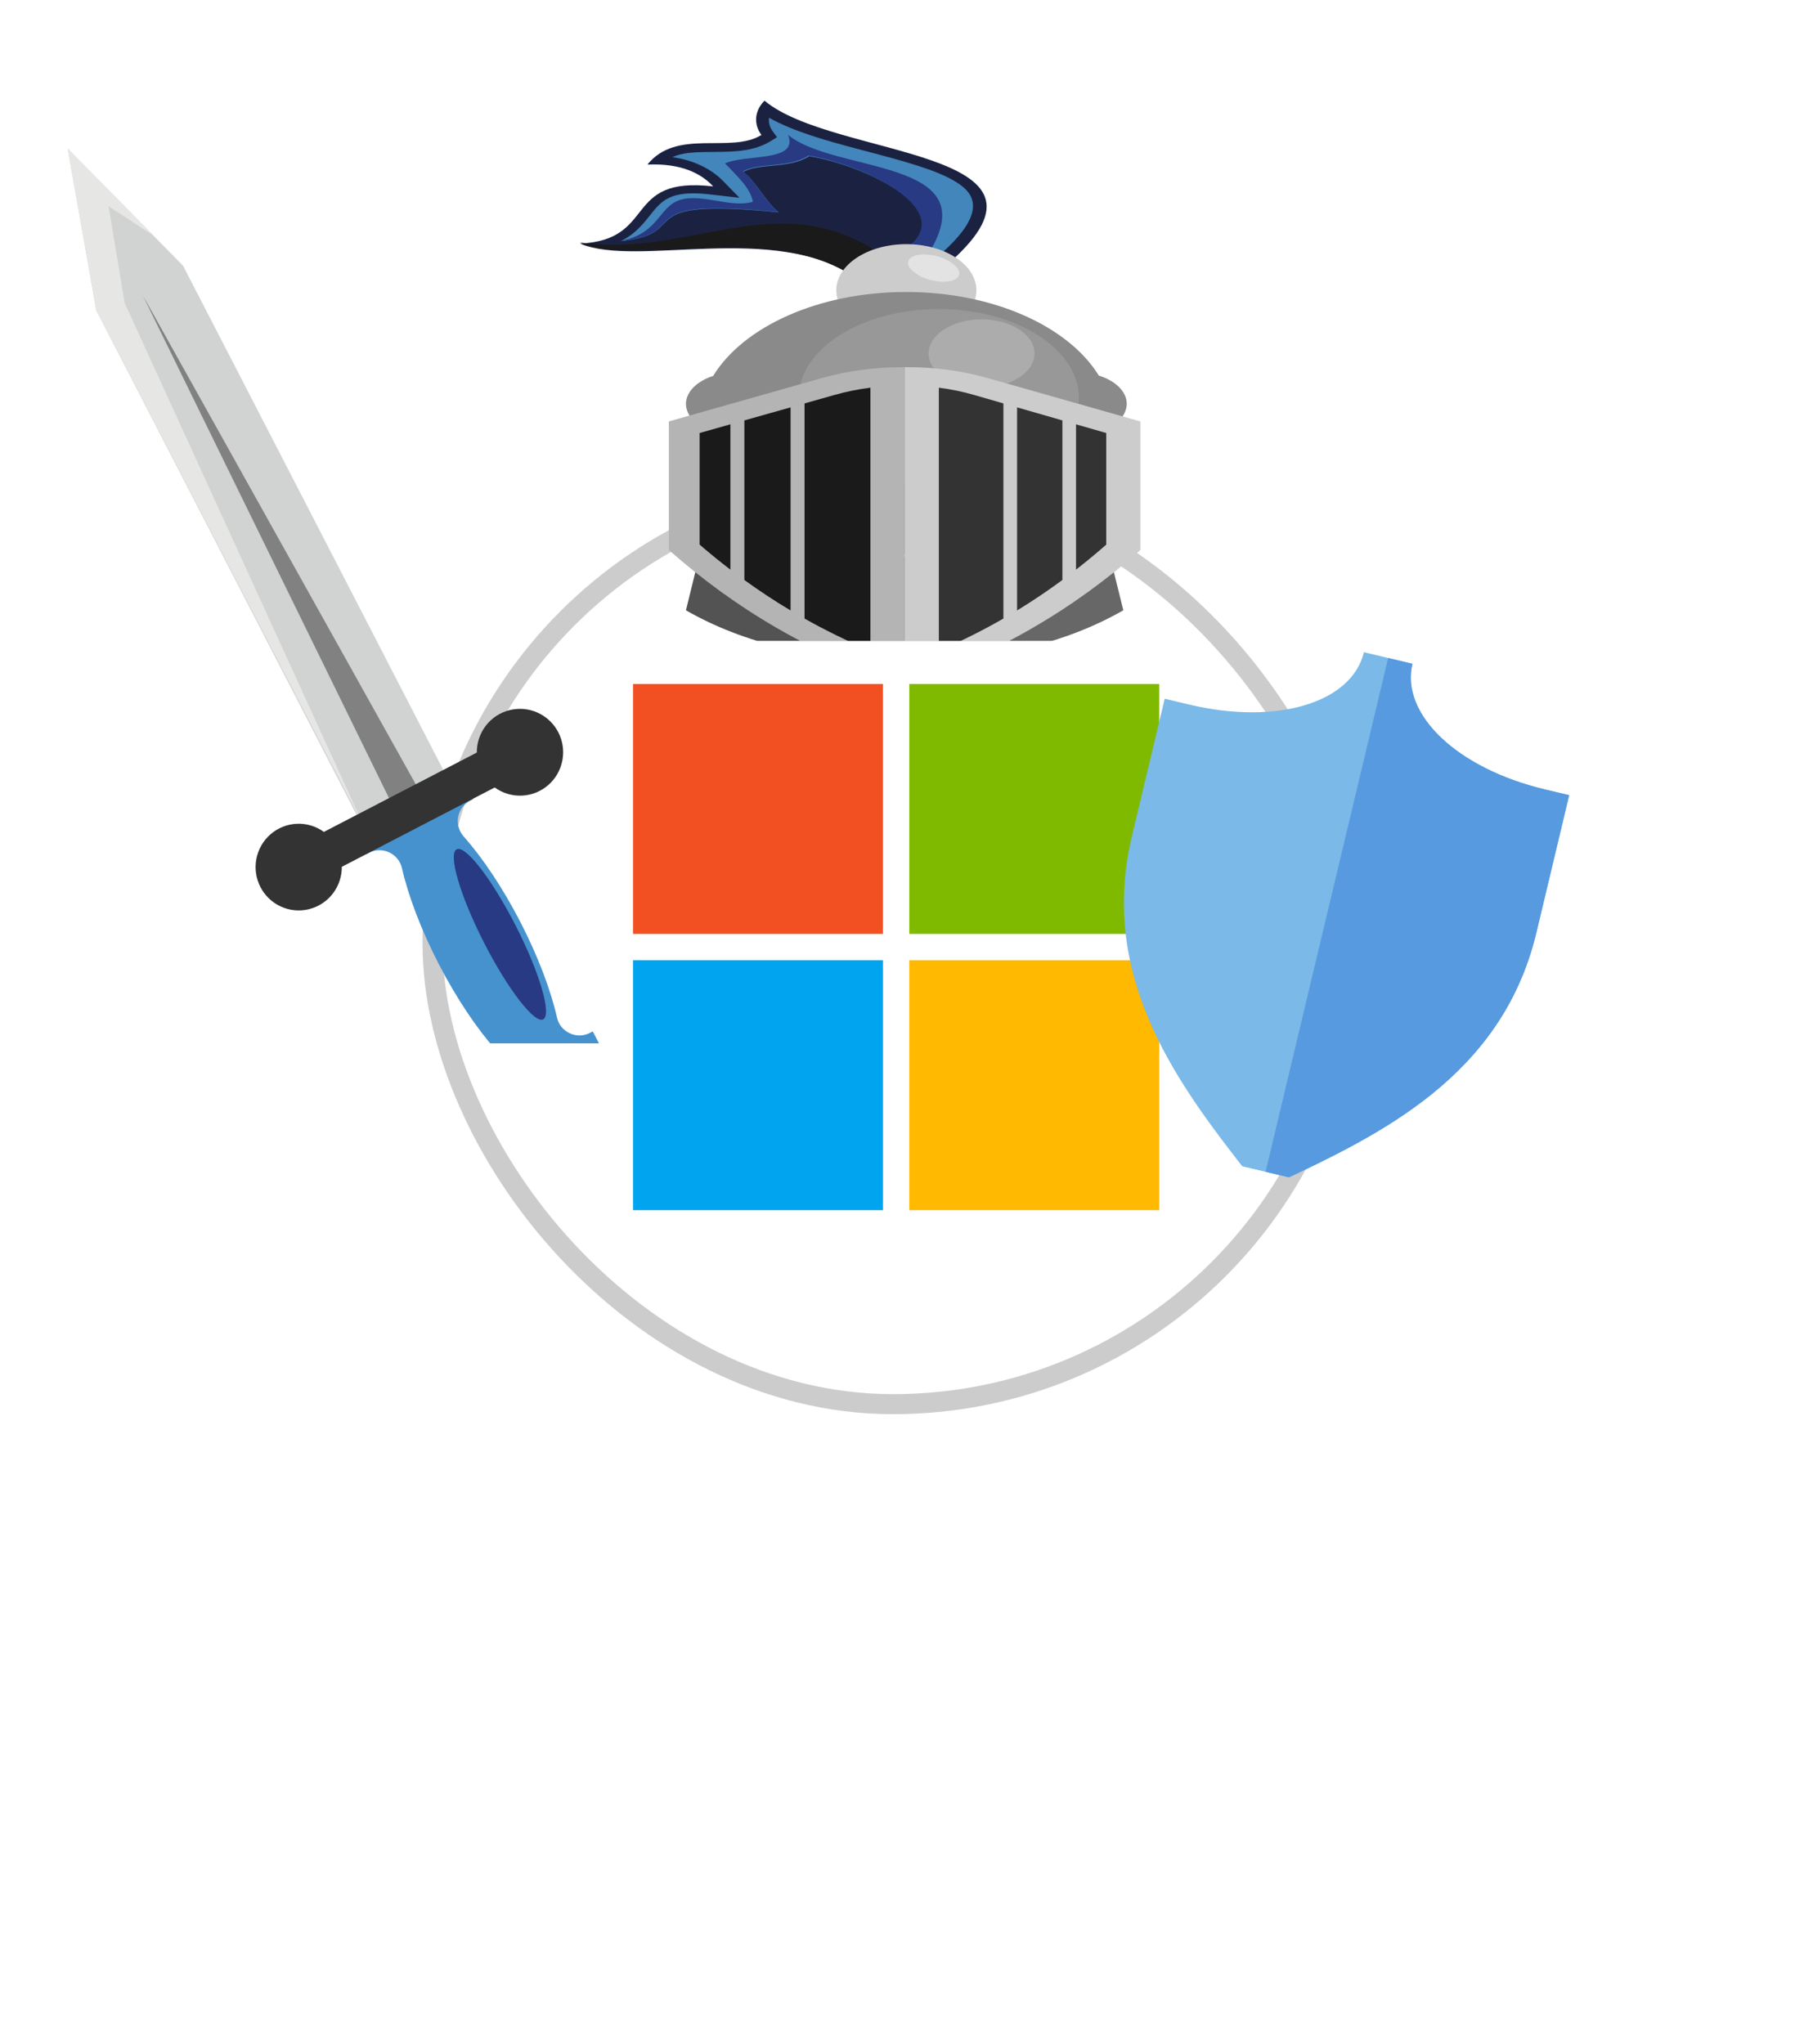 <svg width="90" height="102" viewBox="0 0 90 102" fill="none" xmlns="http://www.w3.org/2000/svg">
<rect x="21.58" y="24.128" width="45.934" height="45.934" rx="22.967" fill="white"/>
<rect x="21.58" y="24.128" width="45.934" height="45.934" rx="22.967" stroke="#CDCCCC"/>
<path d="M44.052 34.129L31.581 34.129L31.581 46.599L44.052 46.599L44.052 34.129Z" fill="#F25022"/>
<path d="M57.834 34.129L45.364 34.129L45.364 46.599L57.834 46.599L57.834 34.129Z" fill="#7FBA00"/>
<path d="M44.052 47.912L31.581 47.912L31.581 60.382L44.052 60.382L44.052 47.912Z" fill="#00A4EF"/>
<path d="M57.834 47.912L45.364 47.912L45.364 60.382L57.834 60.382L57.834 47.912Z" fill="#FFB900"/>
<g clip-path="url(#clip0_186_6647)">
<g filter="url(#filter0_d_186_6647)">
<path d="M66.918 55.402L66.304 54.617C62.939 50.298 58.752 44.925 60.47 37.725L62.107 30.864L63.317 31.153C67.689 32.196 71.44 31.073 72.044 28.543L74.465 29.12C73.862 31.651 76.703 34.346 81.074 35.389L82.284 35.677L80.648 42.538C78.93 49.738 72.769 52.643 67.819 54.977L66.918 55.402Z" fill="#7AB9E8"/>
</g>
<g filter="url(#filter1_d_186_6647)">
<path d="M81.074 35.389C76.703 34.346 73.861 31.651 74.465 29.12L73.254 28.832L66.917 55.4L66.918 55.402L67.819 54.977C72.769 52.643 78.93 49.738 80.648 42.538L82.284 35.677L81.074 35.389Z" fill="#579ADF"/>
</g>
</g>
<g clip-path="url(#clip1_186_6647)">
<g filter="url(#filter2_d_186_6647)">
<path fill-rule="evenodd" clip-rule="evenodd" d="M35.148 22.674C34.838 23.935 34.529 25.194 34.221 26.452C37.056 28.075 40.635 28.981 45.132 28.982V23.779L35.148 22.674Z" fill="#535353"/>
<path fill-rule="evenodd" clip-rule="evenodd" d="M55.107 22.674C55.422 23.935 55.733 25.194 56.042 26.452C53.201 28.075 49.63 28.981 45.132 28.982V23.779L55.107 22.674Z" fill="#676767"/>
<path fill-rule="evenodd" clip-rule="evenodd" d="M47.363 9.11C53.84 3.382 41.593 3.925 38.141 1.023C37.898 1.265 37.753 1.557 37.726 1.861C37.699 2.165 37.789 2.469 37.988 2.734C36.455 3.686 33.762 2.387 32.301 4.211C33.956 4.14 34.964 4.636 35.579 5.3C31.039 4.774 32.815 7.973 28.936 8.154C31.826 9.378 38.614 7.028 42.812 9.888C44.706 9.835 45.468 9.168 47.363 9.11Z" fill="#1B2241"/>
<path fill-rule="evenodd" clip-rule="evenodd" d="M28.938 8.101C31.799 9.365 38.537 6.956 42.704 9.888C43.479 9.855 44.242 9.721 44.961 9.491C39.511 4.678 34.676 8.951 28.936 8.101H28.938Z" fill="#1A1A1A"/>
<path fill-rule="evenodd" clip-rule="evenodd" d="M46.985 8.624C46.237 8.682 45.504 8.817 44.805 9.023L44.755 9.036C44.999 8.763 45.239 8.491 45.475 8.218C47.619 6.395 43.108 4.238 40.372 3.795C39.387 4.432 37.869 4.13 37.091 4.577C37.762 5.119 38.177 6.056 38.85 6.598C31.169 5.821 34.668 7.67 30.982 8.028C31.23 7.903 31.455 7.754 31.652 7.586C32.886 6.537 32.703 5.392 35.394 5.698L36.892 5.868C36.627 5.595 36.36 5.322 36.091 5.049C35.485 4.416 34.572 3.983 33.545 3.841C33.785 3.736 34.051 3.666 34.326 3.634C34.589 3.605 34.855 3.589 35.12 3.587C36.318 3.565 37.459 3.636 38.412 3.063L38.765 2.847C38.696 2.753 38.623 2.659 38.56 2.566C38.401 2.356 38.334 2.115 38.368 1.875C39.603 2.572 41.31 3.04 42.773 3.429C43.931 3.735 45.146 4.042 46.245 4.423C47.02 4.695 47.89 5.073 48.302 5.591C49.048 6.555 47.894 7.809 46.985 8.624Z" fill="#4386BB"/>
<path fill-rule="evenodd" clip-rule="evenodd" d="M45.906 8.751C45.517 8.827 45.133 8.918 44.756 9.023L44.707 9.036C44.95 8.761 45.189 8.487 45.424 8.213C47.56 6.378 43.065 4.207 40.339 3.762C39.357 4.403 37.844 4.099 37.069 4.549C37.737 5.094 38.152 6.037 38.822 6.583C31.168 5.8 34.655 7.661 30.981 8.022C32.894 7.647 32.859 6.295 33.945 5.97C35.032 5.644 36.467 6.393 37.561 6.068C37.447 5.441 36.928 4.931 36.173 4.153C37.221 3.677 39.863 4.102 39.314 2.728C41.665 4.677 49.239 3.869 46.365 8.583L45.906 8.751Z" fill="#283A84"/>
<path d="M45.217 12.786C43.287 12.786 41.722 11.756 41.722 10.485C41.722 9.214 43.287 8.183 45.217 8.183C47.147 8.183 48.712 9.214 48.712 10.485C48.712 11.756 47.147 12.786 45.217 12.786Z" fill="#CDCCCC"/>
<path fill-rule="evenodd" clip-rule="evenodd" d="M45.201 10.57C40.82 10.57 37.076 12.307 35.578 14.758C34.774 15.016 34.221 15.548 34.221 16.157C34.224 16.359 34.286 16.558 34.4 16.742C34.514 16.926 34.678 17.089 34.883 17.222C34.957 20.805 39.548 23.697 45.201 23.697C50.854 23.697 55.429 20.812 55.516 17.237C55.729 17.104 55.902 16.938 56.022 16.75C56.142 16.563 56.208 16.358 56.213 16.15C56.213 15.536 55.641 14.993 54.818 14.739C53.314 12.295 49.577 10.57 45.201 10.57Z" fill="#8B8A8A"/>
<path fill-rule="evenodd" clip-rule="evenodd" d="M46.836 20.288C42.984 20.288 39.846 18.301 39.846 15.855C39.846 13.409 42.99 11.422 46.836 11.422C50.683 11.422 53.826 13.409 53.826 15.855C53.826 18.301 50.691 20.288 46.836 20.288Z" fill="#989898"/>
<path fill-rule="evenodd" clip-rule="evenodd" d="M48.967 15.344C47.511 15.344 46.325 14.577 46.325 13.639C46.325 12.7 47.511 11.934 48.967 11.934C50.424 11.934 51.61 12.699 51.61 13.639C51.61 14.579 50.411 15.344 48.967 15.344Z" fill="#ACACAC"/>
<path fill-rule="evenodd" clip-rule="evenodd" d="M45.132 14.321H45.232C46.625 14.315 48.009 14.504 49.314 14.876L56.895 17.029V23.444C53.578 26.379 49.71 28.678 45.132 30.176V14.321Z" fill="#CDCCCC"/>
<path fill-rule="evenodd" clip-rule="evenodd" d="M46.836 15.344C47.44 15.42 48.033 15.543 48.606 15.71L50.059 16.129V26.864C49.033 27.455 47.957 27.992 46.838 28.471V15.344H46.836ZM50.741 16.326L53.002 16.977V24.94C52.287 25.466 51.534 25.976 50.741 26.46V16.326ZM53.682 17.172L55.19 17.606V23.174C54.707 23.599 54.204 24.015 53.682 24.423V17.172Z" fill="#333333"/>
<path fill-rule="evenodd" clip-rule="evenodd" d="M45.132 14.321H45.032C43.642 14.316 42.262 14.505 40.96 14.876L33.368 17.027V23.442C36.687 26.379 40.556 28.678 45.132 30.176V14.321Z" fill="#B4B4B4"/>
<path fill-rule="evenodd" clip-rule="evenodd" d="M43.427 15.344C42.81 15.42 42.205 15.543 41.621 15.71L40.138 16.129V26.864C41.185 27.455 42.283 27.992 43.425 28.471V15.344H43.427ZM39.441 16.326L37.136 16.977V24.94C37.863 25.466 38.632 25.976 39.441 26.46V16.326ZM36.439 17.172L34.903 17.606V23.174C35.394 23.599 35.907 24.015 36.439 24.423V17.172Z" fill="#1A1A1A"/>
<path fill-rule="evenodd" clip-rule="evenodd" d="M46.099 8.695C45.444 8.695 45.131 9.001 45.397 9.377C45.566 9.577 45.807 9.745 46.099 9.865C46.392 9.984 46.724 10.051 47.065 10.059C47.717 10.059 48.031 9.754 47.764 9.377C47.596 9.176 47.354 9.008 47.063 8.889C46.771 8.77 46.439 8.703 46.099 8.695Z" fill="#E3E3E3"/>
</g>
</g>
<g clip-path="url(#clip2_186_6647)">
<g filter="url(#filter3_d_186_6647)">
<path fill-rule="evenodd" clip-rule="evenodd" d="M29.573 47.463L29.436 47.534C29.281 47.617 29.109 47.662 28.933 47.666C28.758 47.67 28.584 47.632 28.425 47.556C28.265 47.484 28.124 47.376 28.013 47.24C27.902 47.104 27.826 46.943 27.788 46.771C27.475 45.4 26.847 43.724 25.954 41.993C25.061 40.263 24.058 38.782 23.129 37.732C23.013 37.601 22.928 37.445 22.881 37.277C22.834 37.108 22.826 36.931 22.858 36.759C22.89 36.587 22.961 36.424 23.065 36.283C23.17 36.143 23.305 36.028 23.46 35.948L23.599 35.877L23.031 34.779L20.363 36.153L17.695 37.526L18.263 38.625L18.4 38.554C18.556 38.472 18.729 38.428 18.905 38.423C19.082 38.419 19.257 38.456 19.417 38.53C19.577 38.605 19.717 38.715 19.828 38.852C19.938 38.99 20.016 39.151 20.054 39.323C20.368 40.693 20.995 42.37 21.888 44.099C22.781 45.828 23.784 47.311 24.713 48.361C24.829 48.492 24.914 48.648 24.961 48.816C25.008 48.985 25.016 49.163 24.984 49.335C24.952 49.507 24.881 49.67 24.777 49.81C24.672 49.951 24.537 50.066 24.382 50.147L24.244 50.217L24.812 51.316L27.479 49.943L30.141 48.563L29.573 47.463Z" fill="#4592CF"/>
<path fill-rule="evenodd" clip-rule="evenodd" d="M22.782 38.379C22.342 38.609 22.953 40.696 24.148 43.037C25.344 45.378 26.67 47.092 27.102 46.862C27.535 46.633 26.931 44.546 25.736 42.205C24.54 39.864 23.222 38.15 22.782 38.379Z" fill="#283A84"/>
<path fill-rule="evenodd" clip-rule="evenodd" d="M3.375 3.41L4.804 11.489L18.142 37.336L22.469 35.103L9.131 9.256L3.375 3.41Z" fill="#D1D2D2"/>
<path fill-rule="evenodd" clip-rule="evenodd" d="M7.69 7.774L5.42 6.295L6.218 11.115L18.206 37.336L4.81 11.489L3.374 3.41L7.69 7.774Z" fill="#E6E6E5"/>
<path fill-rule="evenodd" clip-rule="evenodd" d="M7.125 10.741L13.427 23.611L19.73 36.483L20.419 36.133L21.105 35.783L14.115 23.263L7.125 10.741Z" fill="#818181"/>
<path fill-rule="evenodd" clip-rule="evenodd" d="M23.787 33.55L16.158 37.509C15.766 37.225 15.29 37.082 14.807 37.104C14.325 37.125 13.863 37.309 13.497 37.627C13.131 37.944 12.882 38.377 12.79 38.854C12.699 39.331 12.769 39.825 12.991 40.257C13.213 40.689 13.573 41.033 14.013 41.234C14.453 41.435 14.947 41.481 15.416 41.365C15.886 41.248 16.302 40.977 16.599 40.593C16.896 40.21 17.056 39.737 17.053 39.251L24.681 35.292C25.074 35.577 25.551 35.72 26.034 35.699C26.518 35.678 26.98 35.494 27.347 35.176C27.714 34.858 27.963 34.425 28.055 33.947C28.148 33.469 28.077 32.974 27.855 32.541C27.633 32.109 27.272 31.764 26.831 31.563C26.39 31.361 25.895 31.316 25.425 31.432C24.955 31.549 24.538 31.821 24.24 32.206C23.943 32.59 23.784 33.064 23.787 33.55Z" fill="#333333"/>
</g>
</g>
<g filter="url(#filter4_d_186_6647)">
<path d="M29.135 74.761H30.455V83.509H29.543V76.009L26.291 83.509H25.463L22.235 76.069V83.509H21.323V74.761H22.631L25.895 82.261L29.135 74.761ZM32.637 75.877C32.509 75.733 32.445 75.577 32.445 75.409C32.445 75.241 32.509 75.085 32.637 74.941C32.765 74.813 32.921 74.749 33.105 74.749C33.281 74.749 33.433 74.813 33.561 74.941C33.689 75.069 33.753 75.225 33.753 75.409C33.753 75.593 33.689 75.749 33.561 75.877C33.433 76.005 33.281 76.069 33.105 76.069C32.921 76.069 32.765 76.005 32.637 75.877ZM32.661 83.509V77.545H33.537V83.509H32.661ZM35.965 80.497C35.965 81.393 36.301 82.061 36.973 82.501C37.301 82.725 37.685 82.837 38.125 82.837C38.605 82.837 39.013 82.713 39.349 82.465C39.469 82.377 39.593 82.257 39.721 82.105C39.897 81.873 40.029 81.641 40.117 81.409L40.921 81.673C40.785 82.153 40.481 82.585 40.009 82.969C39.497 83.401 38.865 83.617 38.113 83.617C37.257 83.633 36.533 83.345 35.941 82.753C35.357 82.161 35.069 81.425 35.077 80.545C35.077 79.969 35.217 79.437 35.497 78.949C35.777 78.469 36.149 78.097 36.613 77.833C37.077 77.569 37.589 77.437 38.149 77.437C38.821 77.437 39.413 77.621 39.925 77.989C40.445 78.381 40.765 78.833 40.885 79.345L40.093 79.609C40.005 79.289 39.789 78.977 39.445 78.673C39.109 78.369 38.669 78.217 38.125 78.217C37.501 78.217 36.985 78.437 36.577 78.877C36.169 79.325 35.965 79.865 35.965 80.497ZM42.376 77.545H43.228V78.721C43.508 78.153 43.916 77.769 44.452 77.569C44.668 77.489 44.904 77.449 45.16 77.449C45.312 77.449 45.408 77.457 45.448 77.473V78.397C45.384 78.381 45.272 78.373 45.112 78.373C44.464 78.373 43.992 78.589 43.696 79.021C43.4 79.453 43.252 79.977 43.252 80.593V83.509H42.376V77.545ZM48.789 83.617C48.237 83.617 47.721 83.481 47.241 83.209C46.769 82.929 46.401 82.557 46.137 82.093C45.865 81.629 45.729 81.113 45.729 80.545C45.729 79.657 46.025 78.921 46.617 78.337C47.209 77.737 47.941 77.437 48.813 77.437C49.661 77.421 50.389 77.721 50.997 78.337C51.613 78.945 51.913 79.669 51.897 80.509C51.913 81.373 51.613 82.113 50.997 82.729C50.381 83.337 49.645 83.633 48.789 83.617ZM48.813 82.837C49.437 82.837 49.961 82.613 50.385 82.165C50.793 81.717 50.997 81.177 50.997 80.545C50.997 79.905 50.789 79.353 50.373 78.889C49.949 78.433 49.421 78.205 48.789 78.205C48.157 78.205 47.637 78.429 47.229 78.877C46.821 79.325 46.617 79.869 46.617 80.509C46.601 81.141 46.805 81.689 47.229 82.153C47.661 82.617 48.189 82.845 48.813 82.837ZM57.363 81.817C57.363 82.353 57.159 82.781 56.751 83.101C56.343 83.437 55.843 83.605 55.251 83.605C54.379 83.605 53.743 83.317 53.343 82.741C53.143 82.469 53.023 82.165 52.983 81.829L53.775 81.625C53.831 81.953 53.979 82.241 54.219 82.489C54.467 82.729 54.807 82.849 55.239 82.849C55.567 82.849 55.859 82.757 56.115 82.573C56.355 82.405 56.475 82.169 56.475 81.865C56.475 81.625 56.379 81.433 56.187 81.289C56.011 81.145 55.783 81.041 55.503 80.977L54.591 80.773C53.599 80.557 53.103 80.037 53.103 79.213C53.103 78.597 53.351 78.137 53.847 77.833C54.271 77.569 54.699 77.437 55.131 77.437C55.947 77.445 56.543 77.709 56.919 78.229C57.103 78.493 57.223 78.761 57.279 79.033L56.487 79.261C56.431 79.029 56.315 78.805 56.139 78.589C55.923 78.333 55.587 78.205 55.131 78.205C54.803 78.205 54.531 78.297 54.315 78.481C54.091 78.657 53.979 78.881 53.979 79.153C53.979 79.553 54.267 79.825 54.843 79.969L55.803 80.185C56.243 80.289 56.611 80.477 56.907 80.749C57.211 81.021 57.363 81.377 57.363 81.817ZM61.539 83.617C60.987 83.617 60.471 83.481 59.991 83.209C59.519 82.929 59.151 82.557 58.887 82.093C58.615 81.629 58.479 81.113 58.479 80.545C58.479 79.657 58.775 78.921 59.367 78.337C59.959 77.737 60.691 77.437 61.563 77.437C62.411 77.421 63.139 77.721 63.747 78.337C64.363 78.945 64.663 79.669 64.647 80.509C64.663 81.373 64.363 82.113 63.747 82.729C63.131 83.337 62.395 83.633 61.539 83.617ZM61.563 82.837C62.187 82.837 62.711 82.613 63.135 82.165C63.543 81.717 63.747 81.177 63.747 80.545C63.747 79.905 63.539 79.353 63.123 78.889C62.699 78.433 62.171 78.205 61.539 78.205C60.907 78.205 60.387 78.429 59.979 78.877C59.571 79.325 59.367 79.869 59.367 80.509C59.351 81.141 59.555 81.689 59.979 82.153C60.411 82.617 60.939 82.845 61.563 82.837ZM68.246 75.157C67.998 75.157 67.778 75.237 67.586 75.397C67.362 75.597 67.25 75.937 67.25 76.417V77.545H68.81V78.301H67.25V83.509H66.386V78.301H65.234V77.545H66.386V76.441C66.386 75.785 66.55 75.273 66.878 74.905C67.214 74.561 67.658 74.389 68.21 74.389C68.442 74.389 68.658 74.425 68.858 74.497V75.229C68.714 75.181 68.51 75.157 68.246 75.157ZM72.073 83.557C70.945 83.557 70.381 83.025 70.381 81.961V78.313H69.277V77.545H70.381V75.829H71.245V77.545H72.757V78.313H71.245V81.949C71.245 82.509 71.569 82.789 72.217 82.789C72.369 82.789 72.549 82.773 72.757 82.741V83.461C72.549 83.525 72.321 83.557 72.073 83.557ZM26.306 92.513V92.225C26.306 91.073 26.586 90.025 27.146 89.081C27.698 88.129 28.478 87.365 29.486 86.789L29.846 87.353C28.078 88.489 27.194 90.117 27.194 92.237V92.501C27.194 94.605 28.078 96.229 29.846 97.373L29.486 97.961C28.478 97.377 27.698 96.609 27.146 95.657C26.586 94.713 26.306 93.665 26.306 92.513ZM39.172 87.761H40.492V96.509H39.58V89.009L36.328 96.509H35.5L32.272 89.069V96.509H31.36V87.761H32.668L35.932 95.261L39.172 87.761ZM45.35 96.593C44.502 96.593 43.79 96.337 43.214 95.825C42.654 95.337 42.334 94.769 42.254 94.121L43.118 93.881C43.214 94.393 43.478 94.829 43.91 95.189C44.334 95.549 44.814 95.729 45.35 95.729C45.886 95.729 46.334 95.601 46.694 95.345C47.102 95.065 47.306 94.661 47.306 94.133C47.306 93.589 47.062 93.173 46.574 92.885C46.35 92.749 46.074 92.649 45.746 92.585L44.594 92.357C44.362 92.309 44.106 92.225 43.826 92.105C43.538 91.969 43.298 91.805 43.106 91.613C42.698 91.213 42.494 90.709 42.494 90.101C42.494 89.621 42.626 89.193 42.89 88.817C43.146 88.449 43.486 88.161 43.91 87.953C44.326 87.761 44.778 87.665 45.266 87.665C46.122 87.665 46.79 87.877 47.27 88.301C47.758 88.725 48.054 89.213 48.158 89.765L47.318 90.029C47.23 89.637 47.014 89.289 46.67 88.985C46.334 88.673 45.862 88.517 45.254 88.517C44.774 88.501 44.346 88.645 43.97 88.949C43.594 89.253 43.41 89.625 43.418 90.065C43.418 90.409 43.526 90.705 43.742 90.953C43.958 91.201 44.274 91.365 44.69 91.445L45.794 91.661C46.554 91.805 47.122 92.061 47.498 92.429C47.754 92.661 47.946 92.929 48.074 93.233C48.194 93.529 48.254 93.797 48.254 94.037C48.262 94.797 47.986 95.417 47.426 95.897C46.866 96.377 46.174 96.609 45.35 96.593ZM51.01 88.625V91.769H55.126V92.609H51.01V96.509H50.086V87.761H55.51V88.625H51.01ZM60.044 88.625V96.509H59.132V88.625H56.204V87.761H62.972V88.625H60.044ZM67.046 92.225V92.513C67.046 93.673 66.77 94.725 66.218 95.669C65.658 96.613 64.874 97.377 63.866 97.961L63.506 97.373C65.274 96.229 66.158 94.605 66.158 92.501V92.237C66.158 90.117 65.274 88.489 63.506 87.353L63.866 86.789C64.874 87.357 65.658 88.117 66.218 89.069C66.77 90.021 67.046 91.073 67.046 92.225Z" fill="white"/>
</g>
<defs>
<filter id="filter0_d_186_6647" x="52.071" y="28.543" width="30.213" height="34.859" filterUnits="userSpaceOnUse" color-interpolation-filters="sRGB">
<feFlood flood-opacity="0" result="BackgroundImageFix"/>
<feColorMatrix in="SourceAlpha" type="matrix" values="0 0 0 0 0 0 0 0 0 0 0 0 0 0 0 0 0 0 127 0" result="hardAlpha"/>
<feOffset dx="-4" dy="4"/>
<feGaussianBlur stdDeviation="2"/>
<feComposite in2="hardAlpha" operator="out"/>
<feColorMatrix type="matrix" values="0 0 0 0 0 0 0 0 0 0 0 0 0 0 0 0 0 0 0.25 0"/>
<feBlend mode="normal" in2="BackgroundImageFix" result="effect1_dropShadow_186_6647"/>
<feBlend mode="normal" in="SourceGraphic" in2="effect1_dropShadow_186_6647" result="shape"/>
</filter>
<filter id="filter1_d_186_6647" x="58.916" y="28.832" width="23.368" height="34.57" filterUnits="userSpaceOnUse" color-interpolation-filters="sRGB">
<feFlood flood-opacity="0" result="BackgroundImageFix"/>
<feColorMatrix in="SourceAlpha" type="matrix" values="0 0 0 0 0 0 0 0 0 0 0 0 0 0 0 0 0 0 127 0" result="hardAlpha"/>
<feOffset dx="-4" dy="4"/>
<feGaussianBlur stdDeviation="2"/>
<feComposite in2="hardAlpha" operator="out"/>
<feColorMatrix type="matrix" values="0 0 0 0 0 0 0 0 0 0 0 0 0 0 0 0 0 0 0.25 0"/>
<feBlend mode="normal" in2="BackgroundImageFix" result="effect1_dropShadow_186_6647"/>
<feBlend mode="normal" in="SourceGraphic" in2="effect1_dropShadow_186_6647" result="shape"/>
</filter>
<filter id="filter2_d_186_6647" x="18.936" y="-4.977" width="47.959" height="49.153" filterUnits="userSpaceOnUse" color-interpolation-filters="sRGB">
<feFlood flood-opacity="0" result="BackgroundImageFix"/>
<feColorMatrix in="SourceAlpha" type="matrix" values="0 0 0 0 0 0 0 0 0 0 0 0 0 0 0 0 0 0 127 0" result="hardAlpha"/>
<feOffset dy="4"/>
<feGaussianBlur stdDeviation="5"/>
<feComposite in2="hardAlpha" operator="out"/>
<feColorMatrix type="matrix" values="0 0 0 0 0 0 0 0 0 0 0 0 0 0 0 0 0 0 0.5 0"/>
<feBlend mode="normal" in2="BackgroundImageFix" result="effect1_dropShadow_186_6647"/>
<feBlend mode="normal" in="SourceGraphic" in2="effect1_dropShadow_186_6647" result="shape"/>
</filter>
<filter id="filter3_d_186_6647" x="-6.625" y="-2.59" width="46.766" height="67.906" filterUnits="userSpaceOnUse" color-interpolation-filters="sRGB">
<feFlood flood-opacity="0" result="BackgroundImageFix"/>
<feColorMatrix in="SourceAlpha" type="matrix" values="0 0 0 0 0 0 0 0 0 0 0 0 0 0 0 0 0 0 127 0" result="hardAlpha"/>
<feOffset dy="4"/>
<feGaussianBlur stdDeviation="5"/>
<feComposite in2="hardAlpha" operator="out"/>
<feColorMatrix type="matrix" values="0 0 0 0 0 0 0 0 0 0 0 0 0 0 0 0 0 0 0.5 0"/>
<feBlend mode="normal" in2="BackgroundImageFix" result="effect1_dropShadow_186_6647"/>
<feBlend mode="normal" in="SourceGraphic" in2="effect1_dropShadow_186_6647" result="shape"/>
</filter>
<filter id="filter4_d_186_6647" x="19.323" y="74.389" width="55.435" height="27.572" filterUnits="userSpaceOnUse" color-interpolation-filters="sRGB">
<feFlood flood-opacity="0" result="BackgroundImageFix"/>
<feColorMatrix in="SourceAlpha" type="matrix" values="0 0 0 0 0 0 0 0 0 0 0 0 0 0 0 0 0 0 127 0" result="hardAlpha"/>
<feOffset dy="2"/>
<feGaussianBlur stdDeviation="1"/>
<feComposite in2="hardAlpha" operator="out"/>
<feColorMatrix type="matrix" values="0 0 0 0 0 0 0 0 0 0 0 0 0 0 0 0 0 0 0.5 0"/>
<feBlend mode="normal" in2="BackgroundImageFix" result="effect1_dropShadow_186_6647"/>
<feBlend mode="normal" in="SourceGraphic" in2="effect1_dropShadow_186_6647" result="shape"/>
</filter>
<clipPath id="clip0_186_6647">
<rect width="35.826" height="35.826" fill="white" transform="translate(55.152 19.739) rotate(13.417)"/>
</clipPath>
<clipPath id="clip1_186_6647">
<rect width="30.687" height="31.986" fill="white" transform="matrix(-1 0 0 1 57.748 0)"/>
</clipPath>
<clipPath id="clip2_186_6647">
<rect width="28.994" height="52.066" fill="white" transform="matrix(-1 0 0 1 29.97 0)"/>
</clipPath>
</defs>
</svg>
